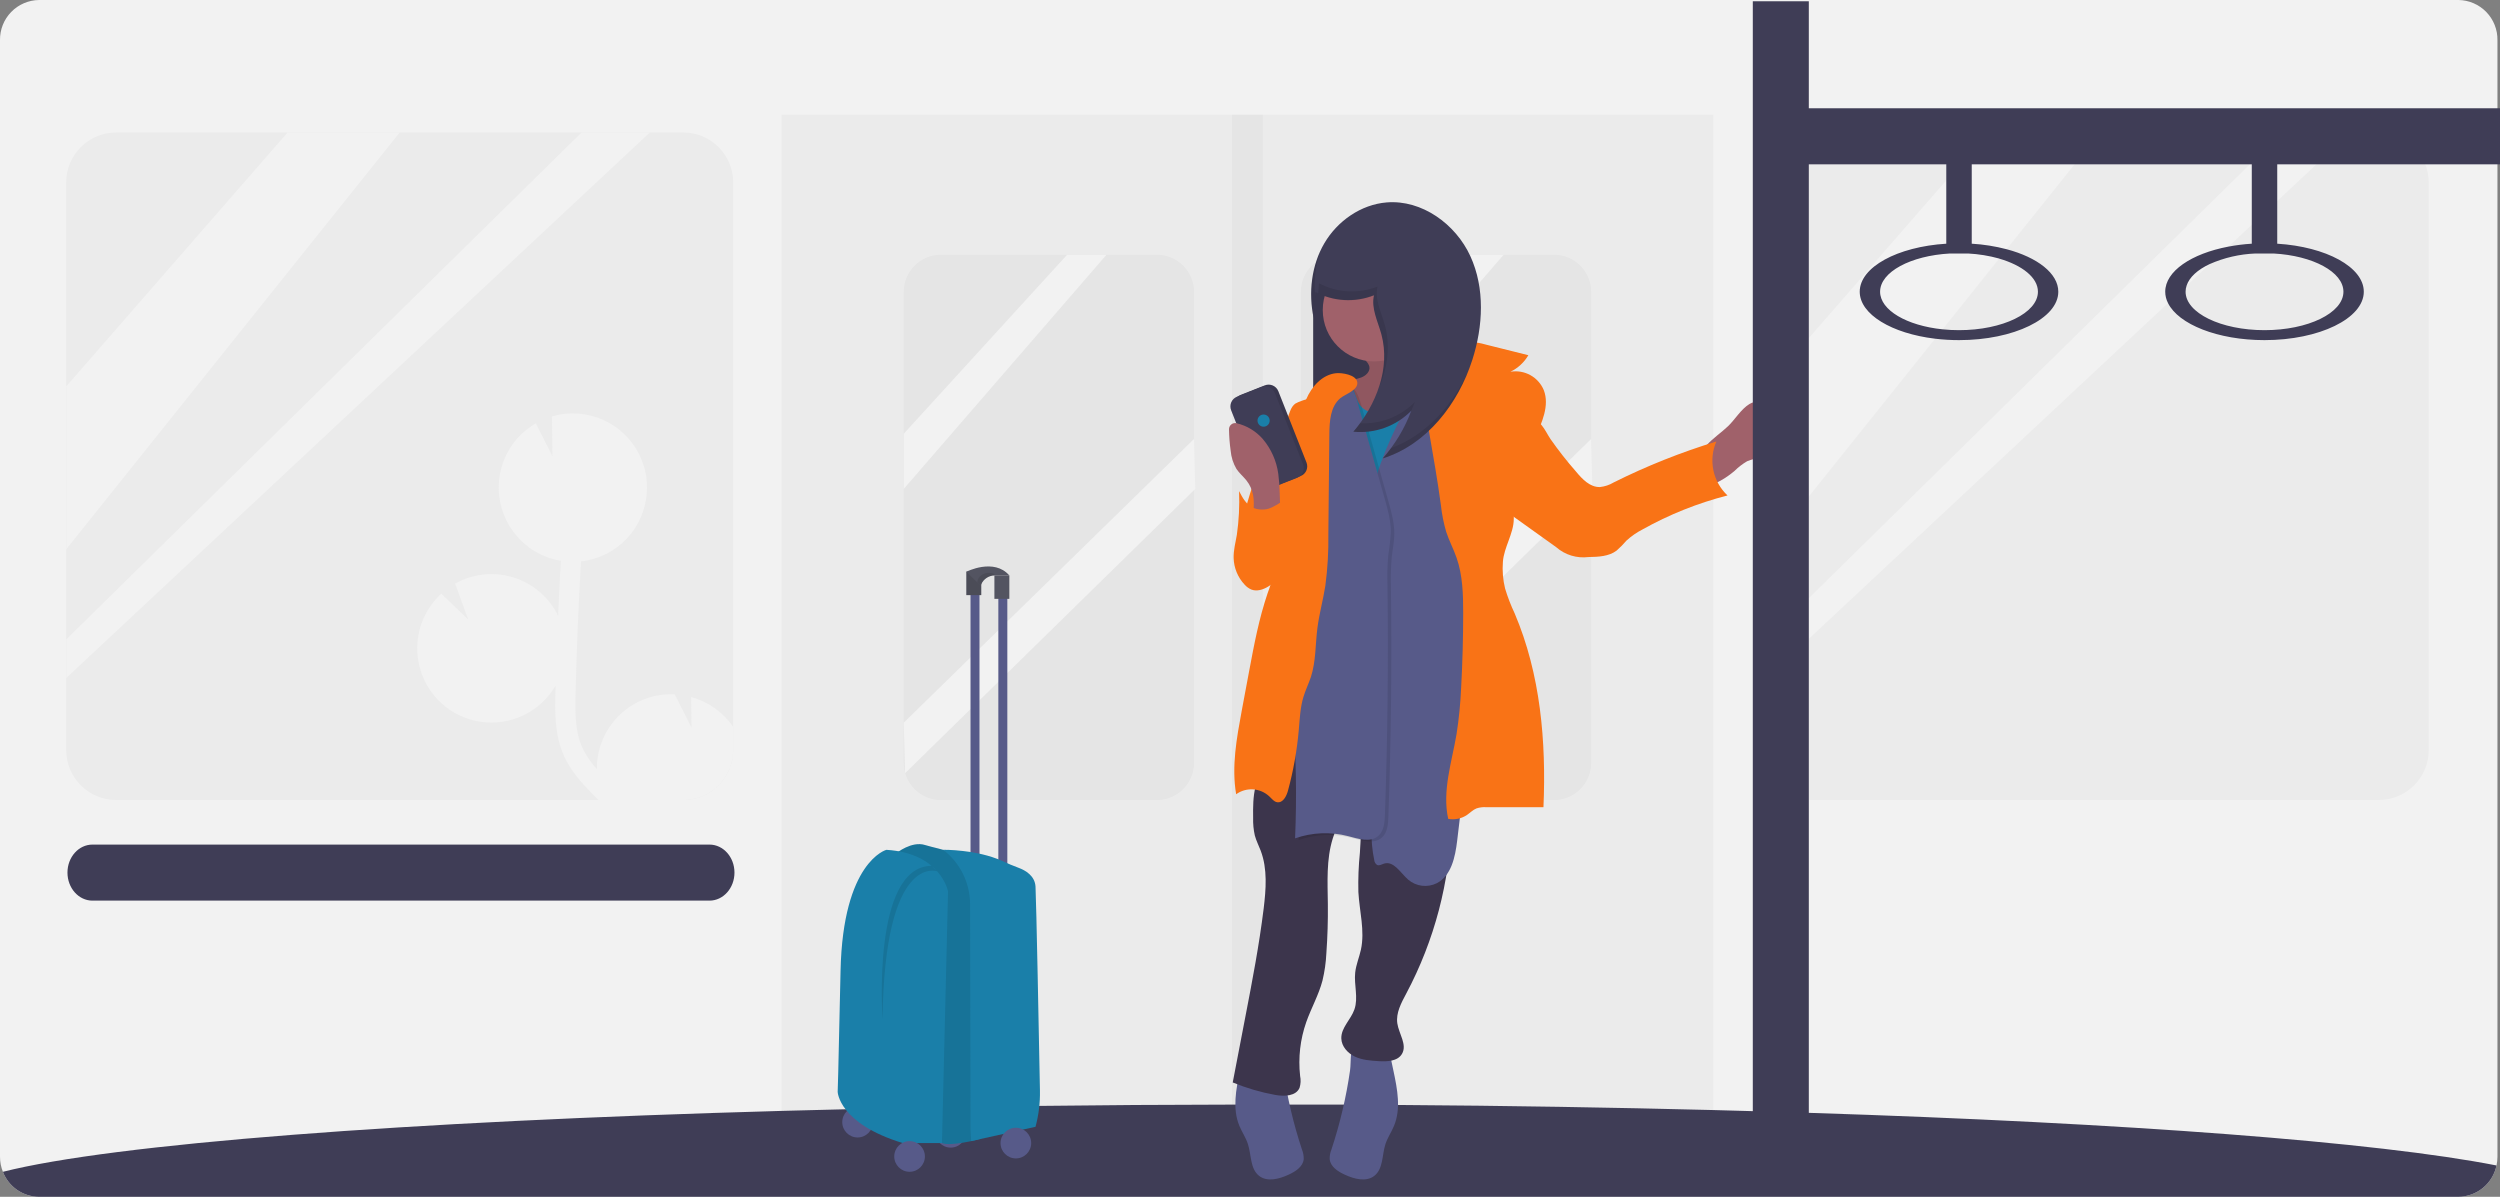 <svg width="846" height="405" viewBox="0 0 846 405" fill="none" xmlns="http://www.w3.org/2000/svg">
<rect x="0" y="0" width="846" height="405" fill="#808080" stroke="none"/>
<g clip-path="url(#clip0_277_332)">
<path d="M845.138 13.579V391.421C845.138 392.421 845.032 393.418 844.82 394.395C844.203 397.376 842.584 400.054 840.232 401.984C837.88 403.914 834.938 404.978 831.897 405H13.198C10.548 404.984 7.965 404.168 5.785 402.659C3.606 401.15 1.932 399.018 0.982 396.542C0.33 394.914 -0.003 393.175 1.69879e-05 391.421V13.579C-0.025 11.82 0.297 10.073 0.946 8.439C1.596 6.804 2.562 5.313 3.787 4.052C5.013 2.791 6.475 1.784 8.09 1.089C9.705 0.394 11.441 0.024 13.198 0H831.94C833.698 0.024 835.434 0.394 837.049 1.089C838.663 1.784 840.125 2.791 841.351 4.052C842.577 5.313 843.542 6.804 844.192 8.439C844.842 10.073 845.164 11.82 845.138 13.579Z" fill="#F2F2F2"/>
<path opacity="0.03" d="M579.794 38.797H264.483V394.007H579.794V38.797Z" fill="black"/>
<path opacity="0.03" d="M391.452 86.216H318.43C311.474 86.216 305.835 91.859 305.835 98.821V258.114C305.835 265.075 311.474 270.718 318.43 270.718H391.452C398.408 270.718 404.047 265.075 404.047 258.114V98.821C404.047 91.859 398.408 86.216 391.452 86.216Z" fill="black"/>
<path opacity="0.03" d="M452.825 270.719H525.847C532.803 270.719 538.442 265.075 538.442 258.114V98.821C538.442 91.859 532.803 86.216 525.847 86.216H452.825C445.869 86.216 440.23 91.859 440.23 98.821V258.114C440.23 265.075 445.869 270.719 452.825 270.719Z" fill="black"/>
<path opacity="0.03" d="M231.211 44.832H39.302C29.967 44.832 22.399 52.406 22.399 61.748V253.803C22.399 263.145 29.967 270.719 39.302 270.719H231.211C240.546 270.719 248.114 263.145 248.114 253.803V61.748C248.114 52.406 240.546 44.832 231.211 44.832Z" fill="black"/>
<path opacity="0.03" d="M613.066 270.719H804.975C814.31 270.719 821.878 263.145 821.878 253.803V61.748C821.878 52.406 814.31 44.832 804.975 44.832L613.066 44.832C603.731 44.832 596.163 52.406 596.163 61.748V253.803C596.163 263.145 603.731 270.719 613.066 270.719Z" fill="black"/>
<path d="M361.109 86.216L305.835 146.774V165.44L374.428 86.216H361.109Z" fill="#F2F2F2"/>
<path d="M404.047 148.55L305.835 244.543L306.266 261.666L404.478 165.44L404.047 148.55Z" fill="#F2F2F2"/>
<path d="M495.504 86.216L440.23 146.774V165.44L508.823 86.216H495.504Z" fill="#F2F2F2"/>
<path d="M538.442 148.55L440.23 244.543L440.661 261.666L538.873 165.44L538.442 148.55Z" fill="#F2F2F2"/>
<path d="M97.324 44.832L22.399 130.781V185.882L135.257 44.832H97.324Z" fill="#F2F2F2"/>
<path d="M196.803 44.832L22.399 216.402V229.438L219.891 44.832H196.803Z" fill="#F2F2F2"/>
<path d="M672.38 45.263L597.455 131.212V186.313L710.313 45.263H672.38Z" fill="#F2F2F2"/>
<path d="M771.859 45.263L597.455 216.833V229.869L794.947 45.263H771.859Z" fill="#F2F2F2"/>
<path d="M248.114 245.992V253.803C248.114 258.289 246.333 262.592 243.163 265.764C239.994 268.936 235.694 270.718 231.211 270.718H202.558C201.696 269.908 200.895 269.089 200.076 268.253C196.579 264.675 193.038 260.683 190.833 255.76C187.585 248.526 187.791 240.396 187.964 233.87C187.964 233.24 188.007 232.62 188.024 231.982C185.505 236.338 181.737 239.837 177.207 242.025C172.677 244.213 167.596 244.989 162.62 244.252C157.645 243.515 153.005 241.3 149.303 237.893C145.6 234.486 143.006 230.045 141.856 225.145C141.319 222.887 141.104 220.565 141.218 218.247C141.365 214.964 142.158 211.742 143.55 208.765C144.943 205.789 146.908 203.116 149.334 200.901L158.457 209.66L154.02 197.504C157 195.825 160.292 194.774 163.693 194.415C167.094 194.057 170.532 194.398 173.797 195.419C177.061 196.44 180.082 198.118 182.674 200.351C185.266 202.583 187.374 205.323 188.868 208.401C189.138 202.177 189.445 195.963 189.79 189.762H189.687C189.161 189.675 188.636 189.563 188.127 189.451L187.266 189.227C186.792 189.089 186.318 188.951 185.862 188.796L185 188.494C184.535 188.322 184.07 188.115 183.622 187.908C183.375 187.811 183.133 187.702 182.898 187.58C182.338 187.313 181.804 187.029 181.27 186.718C181.149 186.649 181.029 186.589 180.908 186.511C180.27 186.123 179.659 185.709 179.064 185.27C178.858 185.132 178.668 184.959 178.479 184.813C178.082 184.502 177.695 184.183 177.324 183.864L176.669 183.252C176.342 182.942 176.023 182.623 175.722 182.304C175.42 181.985 175.291 181.847 175.084 181.597C174.877 181.347 174.507 180.933 174.223 180.58L173.663 179.855C173.37 179.45 173.094 179.045 172.801 178.622C172.663 178.416 172.517 178.209 172.388 177.993C172.017 177.372 171.673 176.743 171.354 176.088C171.233 175.838 171.13 175.57 171.018 175.329C170.82 174.898 170.63 174.467 170.458 174.01C170.337 173.717 170.242 173.406 170.13 173.087C170.018 172.768 169.863 172.277 169.743 171.846C169.622 171.415 169.571 171.199 169.484 170.863C169.484 170.691 169.39 170.51 169.355 170.337C168.202 165.136 168.742 159.703 170.897 154.832C173.052 149.96 176.708 145.907 181.33 143.265L186.947 154.387L186.783 140.92C192.41 139.265 198.438 139.633 203.821 141.96C209.204 144.288 213.604 148.428 216.256 153.663L216.333 153.853C216.454 154.085 216.557 154.31 216.669 154.551C216.867 154.999 217.065 155.413 217.238 155.913C217.324 156.12 217.41 156.31 217.488 156.517C217.712 157.146 217.901 157.775 218.082 158.422C218.142 158.638 218.194 158.862 218.246 159.077C218.392 159.672 218.513 160.267 218.616 160.871C218.616 160.983 218.616 161.086 218.685 161.207C218.788 161.914 218.857 162.647 218.909 163.379C218.909 163.569 218.909 163.742 218.909 163.94C218.909 164.699 218.952 165.449 218.909 166.216C218.631 172.186 216.232 177.861 212.145 182.219C208.057 186.577 202.55 189.331 196.613 189.986C195.752 204.711 195.157 219.48 194.778 234.12C194.589 241.526 194.64 247.613 197.044 252.975C198.325 255.651 199.998 258.121 202.006 260.304C202.006 259.838 202.006 259.364 202.006 258.89C202.159 255.593 202.959 252.359 204.361 249.372C205.763 246.384 207.739 243.703 210.177 241.48C212.614 239.258 215.466 237.538 218.568 236.418C221.67 235.299 224.962 234.802 228.256 234.956H228.325L234.011 246.224L233.882 235.879C239.681 237.44 244.73 241.027 248.114 245.992Z" fill="#F2F2F2"/>
<path opacity="0.03" d="M427.308 38.797H416.969V394.007H427.308V38.797Z" fill="black"/>
<path d="M844.82 394.395C844.203 397.376 842.584 400.054 840.232 401.984C837.88 403.914 834.938 404.978 831.897 405H13.198C10.548 404.984 7.965 404.168 5.785 402.659C3.606 401.15 1.932 399.018 0.982 396.542C38.139 387.119 136.713 379.489 264.483 375.928C271.599 375.721 278.804 375.537 286.098 375.376H287.451C289.174 375.333 290.983 375.307 292.757 375.255C300.505 375.089 308.345 374.931 316.277 374.781L319.016 374.729L328.407 374.566L331.749 374.514C338.348 374.41 345.005 374.319 351.719 374.238C372.99 373.979 394.794 373.824 416.969 373.798H436.388C442.528 373.798 448.638 373.798 454.721 373.798L473.036 373.919C510.176 374.169 545.954 374.781 579.794 375.643L593.148 376.014C599.54 376.187 605.858 376.376 612.101 376.583C719.979 380.032 804.553 386.472 844.82 394.395Z" fill="#3F3D56"/>
<path d="M248.545 295.29C248.545 300.523 244.754 304.774 240.085 304.774H31.29C26.621 304.774 22.83 300.523 22.83 295.29C22.83 290.048 26.621 285.806 31.29 285.806H240.085C244.754 285.806 248.545 290.048 248.545 295.29Z" fill="#3F3D56"/>
<path d="M474.415 94.303H444.383V146.162H474.415V94.303Z" fill="#3F3D56"/>
<path opacity="0.1" d="M474.415 94.303H444.383V146.162H474.415V94.303Z" fill="black"/>
<path d="M592.01 136.721C593.802 135.644 596.025 135.713 598.119 135.859C599.372 135.82 600.617 136.087 601.745 136.635C603.899 137.937 604.227 140.877 604.33 143.395C604.433 146.395 604.433 149.723 602.435 152.016C600.85 153.801 598.377 154.456 596.025 154.87C594.369 155.045 592.748 155.457 591.209 156.094C589.685 156.987 588.278 158.067 587.022 159.31C584.222 161.698 580.501 164.043 576.831 164.621C574.367 159.646 573.729 154.878 577.58 150.602C579.708 148.24 582.456 146.421 584.765 144.231C587.074 142.041 589.193 138.42 592.01 136.721Z" fill="#A0616A"/>
<path d="M450.568 388.973C450.144 390.008 449.939 391.121 449.965 392.24C450.206 394.827 452.765 396.456 455.134 397.534C458.305 398.991 462.302 400.06 465.059 397.913C468.126 395.525 467.643 390.852 468.841 387.145C469.547 384.981 470.874 383.075 471.744 380.972C474.13 375.204 472.873 368.643 471.58 362.539L469.694 353.65C469.614 352.945 469.313 352.283 468.832 351.762C467.445 350.546 460.941 350.106 459.287 351.262C456.642 353.098 457.279 359.297 456.857 362.211C455.558 371.301 453.454 380.256 450.568 388.973Z" fill="#575A89"/>
<path d="M440.575 388.973C440.995 390.01 441.2 391.121 441.178 392.24C440.936 394.827 438.378 396.456 436.009 397.534C432.838 398.991 428.832 400.06 426.084 397.913C423.017 395.525 423.5 390.852 422.293 387.145C421.596 384.981 420.269 383.075 419.399 380.972C417.004 375.204 418.27 368.643 419.562 362.539L421.449 353.65C421.528 352.945 421.83 352.283 422.311 351.762C423.698 350.546 430.202 350.106 431.856 351.262C434.492 353.098 433.855 359.297 434.277 362.211C435.579 371.301 437.686 380.257 440.575 388.973Z" fill="#575A89"/>
<path d="M462.405 122.315C462.89 122.813 463.237 123.427 463.413 124.099C463.724 125.72 462.216 127.151 460.674 127.738C459.132 128.324 457.409 128.462 456.013 129.35C454.582 130.422 453.546 131.938 453.067 133.661C450.138 141.903 453.403 152.292 461.173 156.301C466.532 159.069 472.907 158.638 478.92 158.137C479.764 158.119 480.597 157.943 481.376 157.62C482.166 157.169 482.848 156.551 483.375 155.81C486.747 151.534 489.083 146.534 490.201 141.203C491.319 135.872 491.188 130.354 489.819 125.082C489.731 124.642 489.558 124.223 489.31 123.849C487.76 121.72 484.021 124.341 481.824 122.892C481.15 122.357 480.644 121.639 480.368 120.823C478.859 117.281 477.82 113.556 477.275 109.744C477.206 109.279 467.419 113.029 466.584 113.443C463.25 115.167 463.077 113.581 460.605 116.4C463.258 117.142 460.209 119.78 462.405 122.315Z" fill="#A0616A"/>
<path opacity="0.1" d="M462.405 122.315C462.89 122.813 463.237 123.427 463.413 124.099C463.724 125.72 462.216 127.151 460.674 127.738C459.132 128.324 457.409 128.462 456.013 129.35C454.582 130.422 453.546 131.938 453.067 133.661C450.138 141.903 453.403 152.292 461.173 156.301C466.532 159.069 472.907 158.638 478.92 158.137C479.764 158.119 480.597 157.943 481.376 157.62C482.166 157.169 482.848 156.551 483.375 155.81C486.747 151.534 489.083 146.534 490.201 141.203C491.319 135.872 491.188 130.354 489.819 125.082C489.731 124.642 489.558 124.223 489.31 123.849C487.76 121.72 484.021 124.341 481.824 122.892C481.15 122.357 480.644 121.639 480.368 120.823C478.859 117.281 477.82 113.556 477.275 109.744C477.206 109.279 467.419 113.029 466.584 113.443C463.25 115.167 463.077 113.581 460.605 116.4C463.258 117.142 460.209 119.78 462.405 122.315Z" fill="black"/>
<path d="M428.04 225.11C428.614 230.663 429.019 236.226 429.255 241.802C429.504 247.156 429.608 252.639 427.98 257.743C427.118 260.605 425.645 263.278 424.878 266.175C424.017 269.58 424.017 273.15 424.06 276.676C423.998 278.704 424.189 280.731 424.628 282.711C425.102 284.513 425.981 286.16 426.627 287.884C428.953 294.066 428.419 300.92 427.618 307.472C426.11 319.801 423.758 332.01 421.406 344.2L417.159 366.306C421.788 368.212 426.605 369.625 431.529 370.522C434.579 371.074 438.559 370.971 439.773 368.108C440.175 366.797 440.237 365.406 439.954 364.065C439.279 357.921 439.991 351.704 442.039 345.873C443.711 341.14 446.235 336.717 447.518 331.863C448.252 328.802 448.696 325.679 448.845 322.534C449.241 317.017 449.408 311.49 449.345 305.955C449.259 298.489 448.785 290.841 451.016 283.711C453.937 274.383 461.415 266.071 460.544 256.329C460.725 267.063 460.915 277.805 460.191 288.514C459.74 292.947 459.567 297.405 459.674 301.86C460.036 308.386 461.923 314.973 460.536 321.37C459.967 323.957 458.882 326.457 458.597 329.13C458.149 333.286 459.717 337.648 458.33 341.597C457.133 345.045 453.799 347.77 453.902 351.4C453.971 354.115 456.082 356.435 458.546 357.581C461.01 358.728 463.784 358.918 466.489 359.09C469.418 359.28 472.967 359.159 474.441 356.616C476.241 353.52 473.39 349.865 472.855 346.33C472.321 342.795 474.208 339.346 475.897 336.174C485.422 318.258 490.648 298.369 491.162 278.081C491.309 271.951 491.025 265.813 491.059 259.683C491.126 245.615 492.861 231.604 496.228 217.946C473.166 217.066 449.801 217.282 428.04 225.11Z" fill="#3C354C"/>
<path d="M464.998 122.306C474.595 122.306 482.375 114.521 482.375 104.916C482.375 95.312 474.595 87.527 464.998 87.527C455.402 87.527 447.622 95.312 447.622 104.916C447.622 114.521 455.402 122.306 464.998 122.306Z" fill="#A0616A"/>
<path d="M478.266 130.272C476.388 133.669 474.053 137.058 470.581 138.808C467.109 140.558 462.259 140.11 460.079 136.885C458.434 134.445 458.399 130.781 455.841 129.35C453.79 128.203 451.059 129.272 449.638 131.143C448.216 133.014 447.794 135.454 447.519 137.765C446.943 143.585 446.741 149.437 446.916 155.284C447.277 183.778 449.552 212.247 449.19 240.75C449.206 245.204 448.95 249.656 448.423 254.079C458.908 251.423 469.461 248.768 480.299 248.095C485.528 247.776 490.792 247.923 495.978 247.233C499.541 246.683 503.07 245.935 506.549 244.992C507.016 244.923 507.451 244.716 507.798 244.397C508.072 244.014 508.222 243.557 508.229 243.086C509.297 233.008 505.774 223.084 504.214 213.074C502.75 203.737 503.008 194.202 501.75 184.83C500.027 171.682 495.281 158.879 495.384 145.61C495.384 140.791 496.09 135.894 495.022 131.186C494.161 127.307 491.171 122.134 486.838 121.375C482.039 120.53 480.075 127.005 478.266 130.272Z" fill="#1A7FA9"/>
<path d="M476.336 136.592C471.02 147.188 465.619 158.017 463.887 169.759C462.328 180.347 463.827 191.184 462.543 201.806C460.898 215.445 454.729 229.326 458.916 242.414C459.847 245.336 461.268 248.078 462.259 250.975C466.567 263.7 462.259 277.883 465.042 291.04C465.068 291.376 465.171 291.701 465.343 291.991C465.515 292.281 465.751 292.528 466.032 292.712C466.765 293.031 467.566 292.497 468.333 292.255C471.649 291.195 473.932 295.411 476.56 297.704C477.878 298.821 479.495 299.527 481.209 299.735C482.924 299.943 484.662 299.645 486.209 298.877C491.128 296.342 492.438 290.031 493.101 284.539C496.403 258.272 498.414 231.881 499.131 205.367C499.295 199.331 499.381 193.296 498.391 187.347C497.193 180.131 494.436 173.268 492.954 166.112C490.577 154.594 491.567 142.688 492.214 130.945C492.395 127.496 491.43 117.564 485.58 120.806C481.083 123.298 478.516 132.255 476.336 136.592Z" fill="#575A89"/>
<path opacity="0.1" d="M449.646 166.38C449.595 170.139 449.534 173.958 448.38 177.536C447.226 181.114 445.003 184.287 443.211 187.632C438.903 195.823 437.344 205.203 437.129 214.445C436.913 223.688 437.99 232.913 438.705 242.129C439.789 256.155 440.034 270.234 439.438 284.289C445.199 282.268 451.43 282.007 457.34 283.539C460.786 284.401 464.895 285.815 467.592 283.47C469.513 281.797 469.745 278.943 469.832 276.4C470.745 250.483 471.032 224.555 470.693 198.616C470.576 195.216 470.671 191.813 470.977 188.425C471.262 185.839 471.839 183.2 471.839 180.562C471.839 176.855 470.848 173.234 469.84 169.665L460.751 137.428C460.157 135.307 459.519 133.118 458.046 131.462C456.573 129.807 452.119 127.617 450.387 129.738C448.888 131.6 450 137.98 449.974 140.274L449.646 166.38Z" fill="black"/>
<path d="M448.475 165.785C448.423 169.544 448.354 173.372 447.2 176.95C446.045 180.528 443.831 183.692 442.031 187.046C437.723 195.236 436.164 204.617 435.948 213.859C435.733 223.101 436.81 232.326 437.525 241.543C438.609 255.566 438.853 269.642 438.257 283.694C444.022 281.678 450.255 281.417 456.168 282.944C459.614 283.849 463.715 285.229 466.411 282.884C468.332 281.211 468.565 278.357 468.66 275.805C469.567 249.889 469.854 223.961 469.521 198.021C469.402 194.625 469.494 191.224 469.797 187.839C470.221 185.235 470.508 182.61 470.658 179.976C470.658 176.269 469.676 172.639 468.668 169.078L459.58 136.842C458.976 134.713 458.339 132.531 456.866 130.867C455.393 129.203 450.939 127.031 449.207 129.186C447.717 131.04 448.828 137.428 448.793 139.713L448.475 165.785Z" fill="#575A89"/>
<path d="M452.145 126.289C447.45 126.763 443.84 130.816 442.005 135.161C440.17 139.506 439.636 144.283 438.24 148.783C435.802 156.586 430.745 163.621 429.927 171.751C429.168 179.424 432.304 187.21 430.788 194.762C430.316 196.786 429.708 198.777 428.97 200.72C426.041 209.298 424.37 218.247 422.699 227.162L420.217 240.431C418.494 249.785 416.711 259.398 418.313 268.77C419.975 267.575 421.999 266.993 424.041 267.123C426.083 267.254 428.017 268.089 429.513 269.486C430.375 270.287 431.09 271.305 432.218 271.477C434.157 271.753 435.345 269.442 435.854 267.554C437.683 260.811 438.909 253.918 439.515 246.957C439.843 243.181 439.998 239.353 441.109 235.749C441.815 233.482 442.832 231.352 443.607 229.102C445.33 223.782 445.098 218.058 445.813 212.514C446.424 207.712 447.743 203.03 448.492 198.254C449.265 192.436 449.607 186.569 449.517 180.7L449.853 146.929C449.896 142.558 450.189 137.618 453.515 134.79C455.238 133.35 459.709 132.023 459.295 129.315C458.89 126.772 454.075 126.1 452.145 126.289Z" fill="#F97316"/>
<path d="M479.903 123.177C484.934 119.392 490.491 115.417 496.788 115.573C498.874 115.701 500.94 116.06 502.948 116.642L517.197 120.202C515.778 122.636 513.663 124.588 511.124 125.806C513.435 125.408 515.812 125.809 517.866 126.941C519.92 128.074 521.528 129.872 522.427 132.04C524.417 137.265 521.798 142.989 519.48 148.085C515.517 156.784 512.226 166.044 512.261 175.614C512.261 180.467 508.91 185.27 508.582 190.115C508.344 193.15 508.594 196.204 509.323 199.159C510.193 202.04 511.276 204.853 512.562 207.574C521.289 228.076 523.271 250.88 522.306 273.15H502.853C501.777 273.085 500.699 273.222 499.674 273.555C498.451 274.029 497.529 275.029 496.444 275.771C494.576 277.037 492.285 277.514 490.068 277.098C487.992 267.615 491.274 257.976 492.894 248.44C493.708 243.217 494.228 237.953 494.453 232.671C494.907 224.303 495.137 215.92 495.143 207.522C495.143 201.177 494.988 194.702 492.894 188.718C491.86 185.753 490.361 182.95 489.388 179.959C488.513 176.958 487.908 173.885 487.579 170.777C485.408 154.749 482.074 139.187 479.903 123.177Z" fill="#F97316"/>
<path d="M438.318 136.592C436.853 137.661 436.422 139.61 435.776 141.308C434.157 145.567 430.719 148.843 428.462 152.792C427.167 155.225 426.094 157.77 425.257 160.396C422.268 168.932 419.227 177.838 420.295 186.813C420.536 188.822 421.044 190.926 422.466 192.365C425.576 195.495 431.322 193.564 433.726 189.856C436.129 186.149 436.267 181.493 436.75 177.114C437.663 168.768 440.084 160.733 441.919 152.542C442.917 148.433 443.642 144.263 444.09 140.058C444.219 138.765 444.951 135.885 443.728 135.066C442.961 134.549 439.033 136.109 438.318 136.592Z" fill="#F97316"/>
<path d="M533.325 159.586C535.47 162.172 538.08 164.905 541.406 164.819C543.054 164.643 544.644 164.11 546.066 163.259C557.241 157.678 568.863 153.044 580.811 149.404C579.481 152.466 579.13 155.865 579.807 159.135C580.485 162.404 582.156 165.384 584.593 167.664C574.512 170.244 564.81 174.128 555.732 179.217C553.806 180.212 552.019 181.456 550.417 182.916C549.386 184.116 548.275 185.245 547.091 186.296C544.455 188.313 540.88 188.451 537.555 188.503C535.595 188.753 533.604 188.583 531.715 188.005C529.826 187.427 528.081 186.453 526.596 185.149L502.801 168.121C502.418 167.958 502.081 167.703 501.819 167.378C501.557 167.053 501.379 166.669 501.301 166.259C501.223 165.849 501.246 165.427 501.37 165.028C501.493 164.63 501.713 164.268 502.009 163.974L509.538 150.533C511.261 147.49 513.2 142.455 517.24 141.912C521.281 141.368 522.763 145.714 524.675 148.559C527.352 152.392 530.24 156.073 533.325 159.586Z" fill="#F97316"/>
<path d="M428.004 130.408L419.784 133.66C417.97 134.378 417.081 136.431 417.798 138.247L427.325 162.365C428.042 164.18 430.094 165.07 431.908 164.352L440.129 161.1C441.943 160.383 442.832 158.329 442.115 156.514L432.588 132.396C431.871 130.58 429.819 129.69 428.004 130.408Z" fill="#3F3D56"/>
<path opacity="0.1" d="M428.004 130.408L419.784 133.66C417.97 134.378 417.081 136.431 417.798 138.247L427.325 162.365C428.042 164.18 430.094 165.07 431.908 164.352L440.129 161.1C441.943 160.383 442.832 158.329 442.115 156.514L432.588 132.396C431.871 130.58 429.819 129.69 428.004 130.408Z" fill="black"/>
<path d="M426.821 130.991L418.601 134.243C416.787 134.961 415.897 137.014 416.614 138.83L426.141 162.947C426.859 164.763 428.911 165.653 430.725 164.935L438.945 161.683C440.759 160.965 441.648 158.912 440.931 157.096L431.404 132.979C430.687 131.163 428.635 130.273 426.821 130.991Z" fill="#3F3D56"/>
<path d="M427.6 144.395C428.738 144.395 429.66 143.472 429.66 142.334C429.66 141.196 428.738 140.274 427.6 140.274C426.463 140.274 425.542 141.196 425.542 142.334C425.542 143.472 426.463 144.395 427.6 144.395Z" fill="#1A7FA9"/>
<path d="M421.759 162.534C420.691 161.207 419.356 160.103 418.417 158.689C417.309 156.795 416.638 154.677 416.453 152.49C416.115 150.105 415.928 147.7 415.893 145.291C415.888 144.972 415.956 144.655 416.092 144.366C416.228 144.077 416.429 143.822 416.678 143.623C416.927 143.423 417.219 143.283 417.531 143.214C417.843 143.144 418.167 143.147 418.477 143.222C421.913 144.037 425.01 145.906 427.333 148.567C430.169 151.915 431.986 156.005 432.571 160.353C432.864 162.586 433.028 164.835 433.062 167.087L433.373 176.32C431.124 176.32 427.85 176.95 425.697 176.32C422.604 175.458 423.853 176.001 424.163 172.958C424.516 169.164 424.258 165.638 421.759 162.534Z" fill="#A0616A"/>
<path d="M427.833 172.406C426.596 172.515 425.351 172.344 424.189 171.906C421.828 170.915 420.476 168.458 419.304 166.19C419.501 171.143 419.247 176.104 418.546 181.011C418.098 183.597 417.4 186.184 417.46 188.83C417.556 192.183 418.873 195.384 421.165 197.831C421.791 198.547 422.568 199.115 423.439 199.495C425.3 200.228 427.419 199.547 429.125 198.512C431.603 197.008 433.569 194.79 434.768 192.15C436.491 188.322 436.405 184.106 436.491 180.002C436.577 176.165 437.809 172.139 437.74 168.458C434.759 168.104 431.46 172.217 427.833 172.406Z" fill="#F97316"/>
<path d="M445.132 98.812C448.161 100.412 451.499 101.339 454.919 101.529C458.339 101.72 461.759 101.169 464.947 99.916C463.939 104.321 466.248 108.718 467.445 113.081C470.598 124.574 465.722 137.058 457.969 146.084C461.562 146.444 465.19 145.991 468.585 144.76C471.98 143.529 475.056 141.551 477.585 138.972C475.379 144.905 472.096 150.38 467.902 155.12C482.814 150.473 493.463 136.635 498.244 121.754C501.897 110.357 502.551 97.562 497.572 86.69C492.592 75.818 481.152 67.516 469.237 68.499C460.544 69.214 452.593 74.766 448.173 82.293C443.754 89.82 442.746 99.036 444.538 107.658L445.132 98.812Z" fill="#3F3D56"/>
<path opacity="0.1" d="M467.48 113.081C469.055 119.301 468.673 125.856 466.385 131.85C469.461 124.953 470.641 117.349 468.66 110.132C467.462 105.77 465.145 101.373 466.153 96.967C462.965 98.222 459.545 98.773 456.125 98.582C452.705 98.392 449.367 97.464 446.338 95.864L446.097 99.312C449.044 100.712 452.247 101.49 455.507 101.6C458.768 101.71 462.016 101.148 465.05 99.95C463.973 104.321 466.282 108.718 467.48 113.081Z" fill="black"/>
<path opacity="0.1" d="M446.786 85.044C443.661 92.153 442.874 100.072 444.538 107.658L445.063 100.261C444.555 95.124 445.142 89.937 446.786 85.044Z" fill="black"/>
<path opacity="0.1" d="M478.8 136.023C476.398 138.465 473.506 140.369 470.315 141.61C467.123 142.851 463.705 143.401 460.286 143.222C459.554 144.214 458.796 145.171 458.003 146.084C461.58 146.441 465.192 145.993 468.574 144.773C471.957 143.552 475.023 141.591 477.551 139.032C477.999 138.041 478.421 137.04 478.8 136.023Z" fill="black"/>
<path opacity="0.1" d="M470.771 151.628C469.909 152.844 468.936 154.016 467.936 155.146C481.97 150.775 492.231 138.256 497.365 124.393C492.153 136.489 482.978 147.154 470.771 151.628Z" fill="black"/>
<path d="M612.101 36.642V0.431H593.148V381.506C593.148 384.021 594.146 386.434 595.923 388.212C597.701 389.991 600.111 390.99 602.624 390.99C605.138 390.99 607.548 389.991 609.325 388.212C611.102 386.434 612.101 384.021 612.101 381.506V55.609H658.622V82.466C642.099 83.5 629.331 90.372 629.331 98.717C629.331 106.391 640.186 112.848 654.823 114.616C657.513 114.937 660.22 115.098 662.93 115.098C681.487 115.098 696.529 107.753 696.529 98.717C696.529 92.51 689.464 87.113 679.04 84.337C675.176 83.328 671.223 82.701 667.237 82.466V55.609H762.003V82.466C759.343 82.631 756.696 82.962 754.077 83.457C741.568 85.845 732.712 91.777 732.712 98.717C732.718 100.052 733.04 101.367 733.651 102.554C737.192 109.744 750.468 115.098 766.311 115.098C784.867 115.098 799.909 107.753 799.909 98.717C799.909 90.372 787.142 83.5 770.618 82.466V55.609H846V36.642H612.101ZM793.017 98.717C793.017 105.899 781.06 111.727 766.311 111.727C751.562 111.727 739.604 105.899 739.604 98.717C739.603 98.025 739.717 97.338 739.94 96.683C740.853 93.803 743.696 91.251 747.788 89.346C752.668 87.2 757.909 85.992 763.235 85.785H769.386C782.688 86.518 793.017 92.036 793.017 98.717ZM676.516 87.509C684.373 89.794 689.637 93.958 689.637 98.717C689.637 105.899 677.679 111.727 662.93 111.727C661.068 111.73 659.208 111.635 657.356 111.443C645.295 110.201 636.223 104.977 636.223 98.717C636.223 92.036 646.561 86.518 659.854 85.785H666.005C669.561 85.967 673.085 86.54 676.516 87.492V87.509Z" fill="#3F3D56"/>
<path d="M331.456 200.34H328.424V292.997H331.456V200.34Z" fill="#575A89"/>
<path d="M340.881 200.34H337.84V292.997H340.881V200.34Z" fill="#575A89"/>
<path d="M321.713 388.352C324.577 388.352 326.899 386.028 326.899 383.161C326.899 380.295 324.577 377.971 321.713 377.971C318.848 377.971 316.526 380.295 316.526 383.161C316.526 386.028 318.848 388.352 321.713 388.352Z" fill="#575A89"/>
<path d="M303.345 288.712C303.345 288.712 308.514 284.504 313.054 285.962C317.595 287.419 329.423 288.876 331.491 296.307C333.558 303.739 331.491 385.498 331.491 385.498C331.491 385.498 321.463 388.084 318.715 386.791C315.966 385.498 316.285 373.204 316.285 373.204L315.484 300.687L303.345 288.712Z" fill="#1A7FA9"/>
<path opacity="0.1" d="M303.345 288.712C303.345 288.712 308.514 284.504 313.054 285.962C317.595 287.419 329.423 288.876 331.491 296.307C333.558 303.739 331.491 385.498 331.491 385.498C331.491 385.498 321.463 388.084 318.715 386.791C315.966 385.498 316.285 373.204 316.285 373.204L315.484 300.687L303.345 288.712Z" fill="black"/>
<path d="M350.418 381.308L328.648 386.136L328.424 382.265L328.277 305.989C328.273 302.424 327.448 298.908 325.868 295.713C324.287 292.518 321.993 289.73 319.163 287.565C319.163 287.565 330.44 287.419 339.081 291.315C340.924 292.178 342.776 292.962 344.672 293.661C347.024 294.523 350.211 296.376 350.418 300.032C350.685 304.791 351.59 351.934 351.917 369.1C351.997 373.214 351.492 377.318 350.418 381.291V381.308Z" fill="#1A7FA9"/>
<path d="M332.059 193.46H327.002V201.392H332.059V193.46Z" fill="#535461"/>
<path opacity="0.1" d="M332.059 193.46H327.002V201.392H332.059V193.46Z" fill="black"/>
<path d="M341.562 194.719H336.505V202.651H341.562V194.719Z" fill="#535461"/>
<path d="M341.562 194.736H336.505C335.561 194.761 334.643 195.052 333.857 195.575C333.071 196.098 332.448 196.832 332.059 197.693C331.99 197.849 331.921 198.004 331.852 198.176L330.741 197.099L328.424 194.857L327.002 193.486C327.002 193.486 336.341 188.701 341.562 194.736Z" fill="#535461"/>
<path d="M343.767 392.007C346.632 392.007 348.954 389.684 348.954 386.817C348.954 383.951 346.632 381.627 343.767 381.627C340.903 381.627 338.581 383.951 338.581 386.817C338.581 389.684 340.903 392.007 343.767 392.007Z" fill="#575A89"/>
<path d="M290.207 384.92C293.072 384.92 295.394 382.596 295.394 379.73C295.394 376.864 293.072 374.54 290.207 374.54C287.343 374.54 285.021 376.864 285.021 379.73C285.021 382.596 287.343 384.92 290.207 384.92Z" fill="#575A89"/>
<path d="M299.951 287.582C299.951 287.582 285.236 291.471 284.444 328.535C283.651 365.599 283.47 369.488 283.47 369.488C283.47 369.488 283.798 380.178 305.464 386.808H318.758L320.817 301.644C320.817 301.644 318.387 288.712 299.951 287.582Z" fill="#1A7FA9"/>
<path opacity="0.1" d="M298.659 345.045C298.659 345.045 294.885 293.221 315.217 292.988L317.121 294.85C317.121 294.85 299.305 288.393 298.659 345.045Z" fill="black"/>
<path d="M307.799 396.534C310.664 396.534 312.986 394.21 312.986 391.344C312.986 388.477 310.664 386.153 307.799 386.153C304.935 386.153 302.613 388.477 302.613 391.344C302.613 394.21 304.935 396.534 307.799 396.534Z" fill="#575A89"/>
<path opacity="0.1" d="M336.565 194.685H336.513C335.57 194.71 334.652 195 333.866 195.523C333.079 196.046 332.456 196.781 332.068 197.642C331.999 197.797 331.93 197.952 331.861 198.125L330.75 197.047C330.741 196.952 330.741 196.857 330.75 196.762C330.855 196.005 331.25 195.319 331.853 194.848C332.43 194.37 333.122 194.049 333.859 193.916C334.597 193.783 335.357 193.843 336.065 194.09C336.315 194.21 336.617 194.409 336.565 194.685Z" fill="black"/>
</g>
<defs>
<clipPath id="clip0_277_332">
<rect width="846" height="405" fill="white"/>
</clipPath>
</defs>
</svg>
